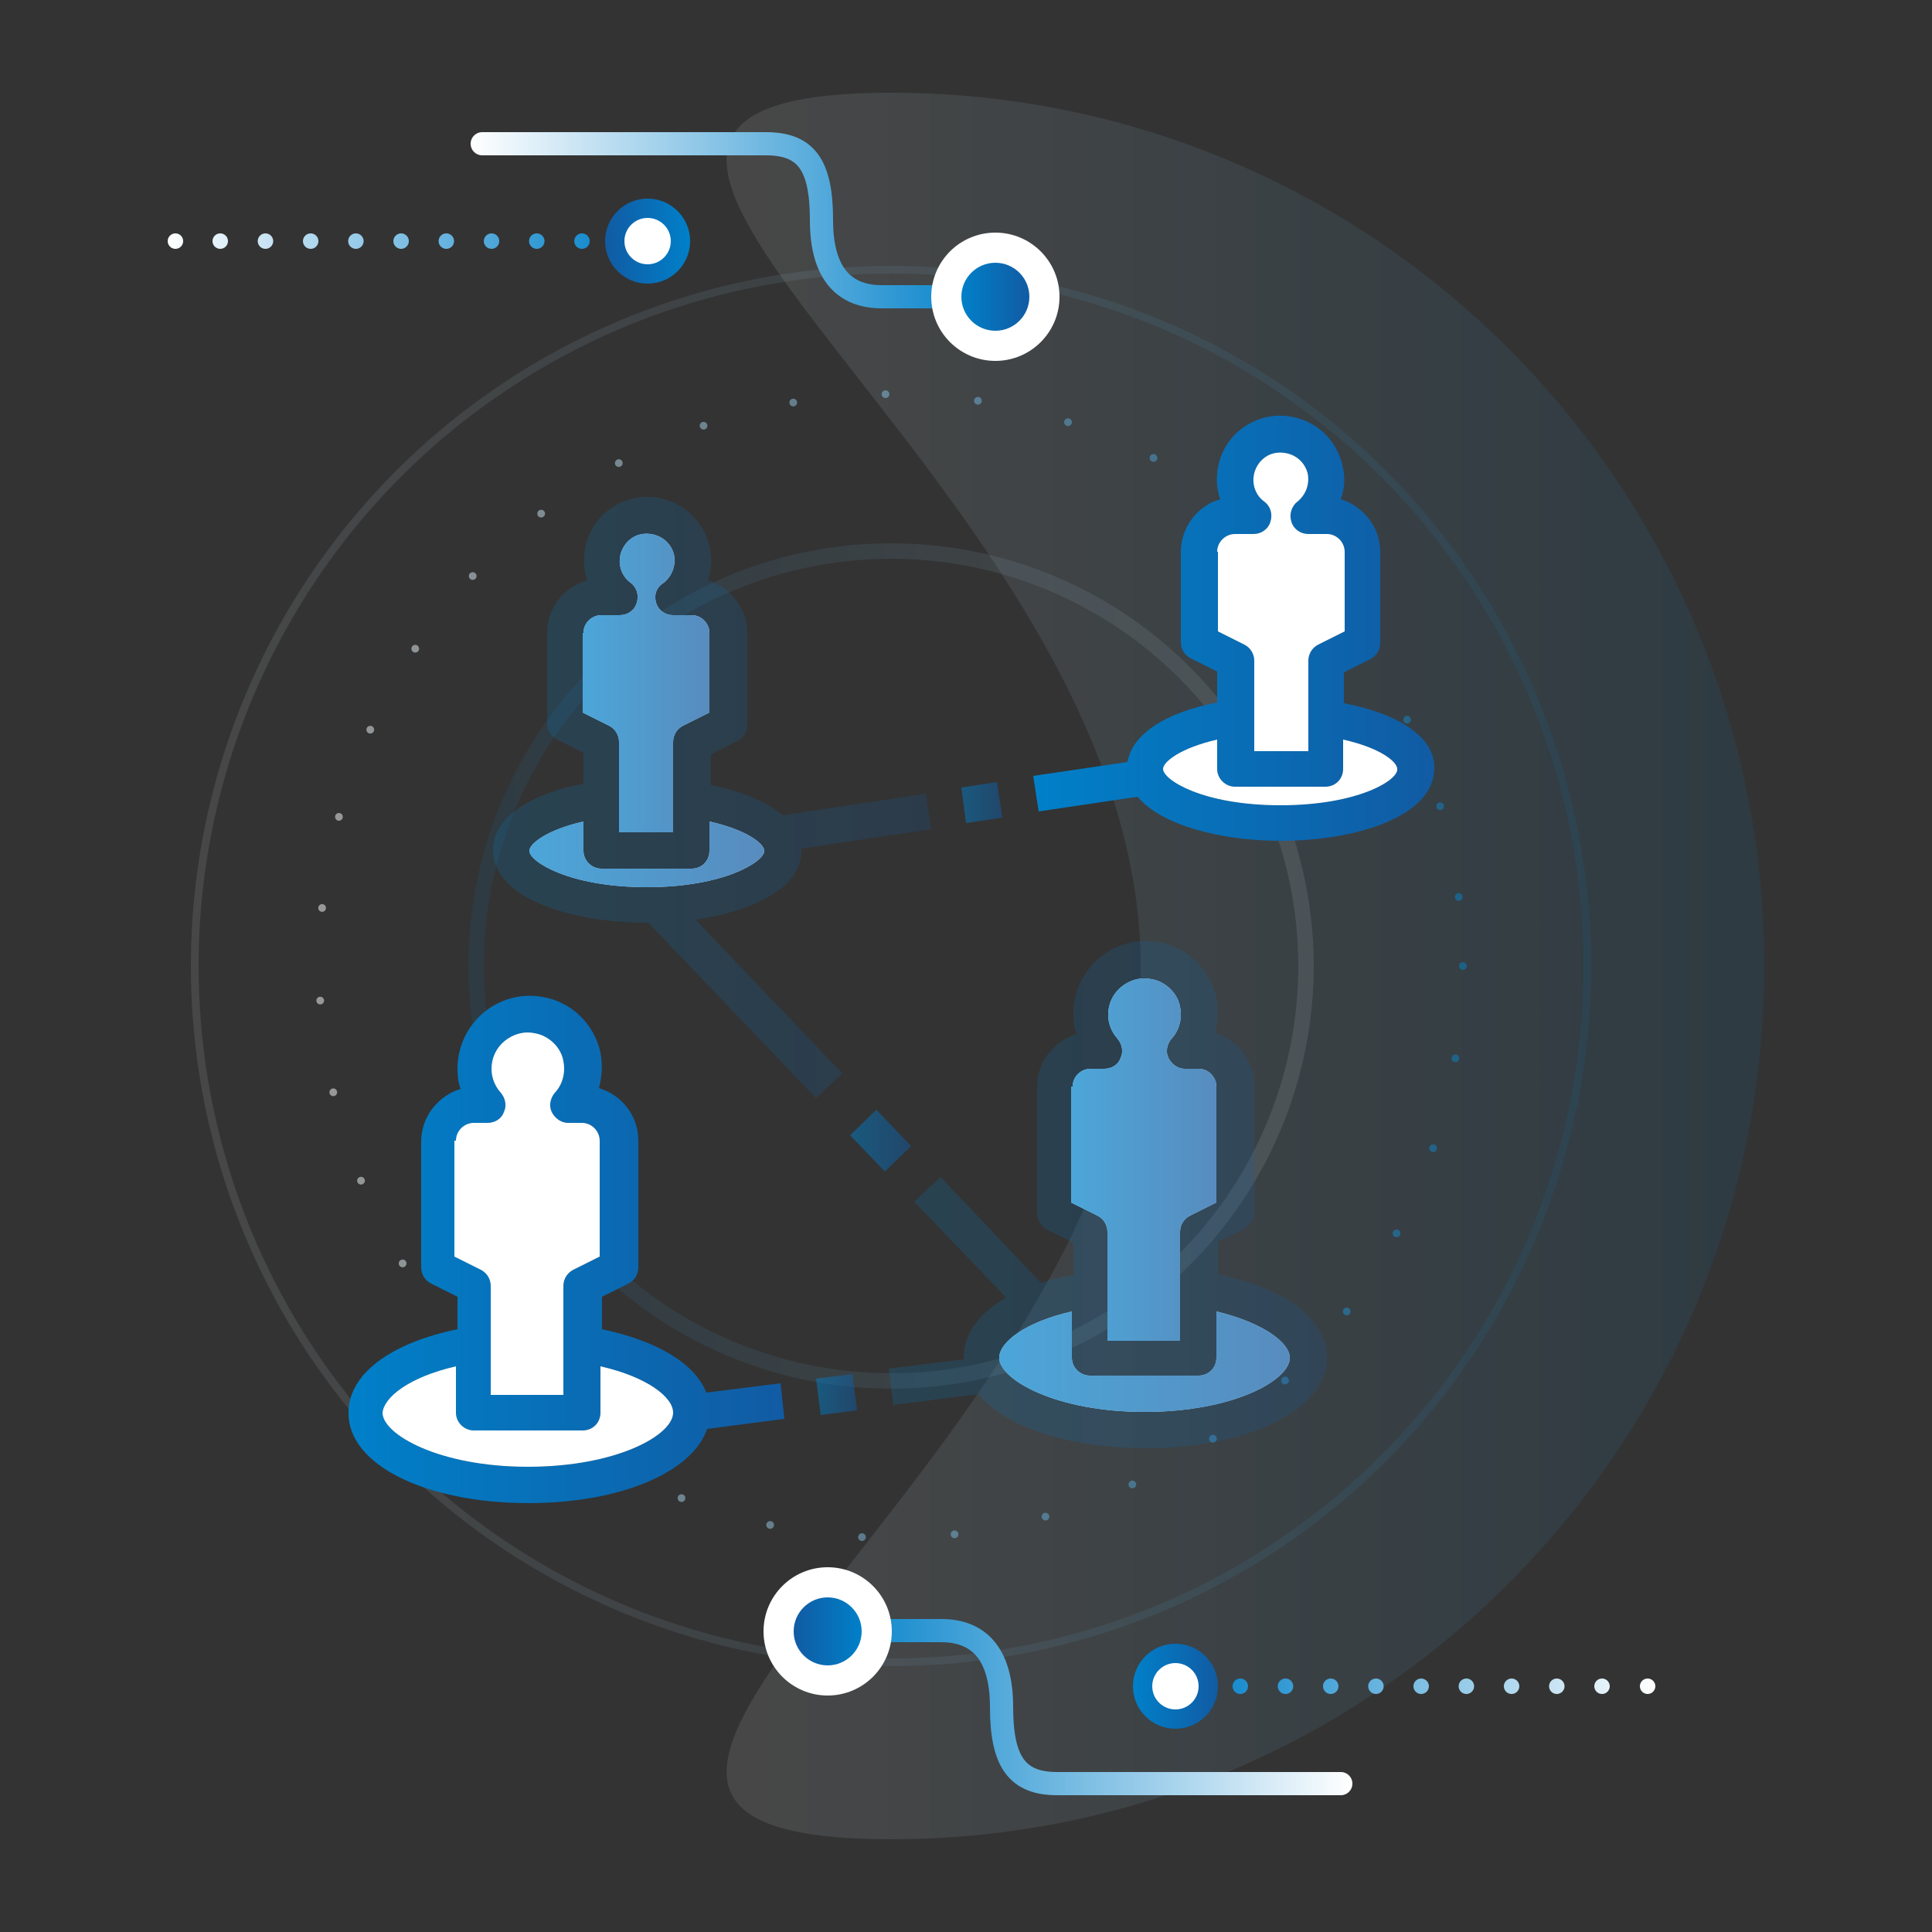 <?xml version="1.0" encoding="utf-8"?>
<!-- Generator: Adobe Illustrator 22.0.1, SVG Export Plug-In . SVG Version: 6.00 Build 0)  -->
<svg version="1.1" id="Capa_1" xmlns="http://www.w3.org/2000/svg" xmlns:xlink="http://www.w3.org/1999/xlink" x="0px" y="0px"
	 viewBox="0 0 250 250" style="enable-background:new 0 0 250 250;" xml:space="preserve">
<rect x="0" y="0" width="250" height="250" fill="#333333" stroke="none"/>
<style type="text/css">
	
		.st0{opacity:0.1;fill:none;stroke:url(#SVGID_1_);stroke-width:2;stroke-linecap:round;stroke-linejoin:round;stroke-miterlimit:10;}
	.st1{opacity:0.1;fill:none;stroke:url(#SVGID_2_);stroke-linecap:round;stroke-linejoin:round;stroke-miterlimit:10;}
	
		.st2{opacity:0.5;fill:none;stroke:url(#SVGID_3_);stroke-linecap:round;stroke-linejoin:round;stroke-miterlimit:10;stroke-dasharray:0,12;}
	.st3{fill:url(#SVGID_4_);}
	.st4{fill:none;stroke:url(#SVGID_5_);stroke-width:2;stroke-linecap:round;stroke-linejoin:round;}
	.st5{fill:none;stroke:url(#SVGID_6_);stroke-width:2;stroke-linecap:round;stroke-linejoin:round;stroke-dasharray:0,5.851;}
	.st6{fill:none;stroke:url(#SVGID_7_);stroke-width:2;stroke-linecap:round;stroke-linejoin:round;}
	.st7{fill:url(#SVGID_8_);}
	.st8{fill:#FFFFFF;}
	.st9{fill:none;stroke:url(#SVGID_9_);stroke-width:3;stroke-linecap:round;stroke-linejoin:round;stroke-miterlimit:10;}
	.st10{fill:url(#SVGID_10_);}
	.st11{fill:none;stroke:url(#SVGID_11_);stroke-width:2;stroke-linecap:round;stroke-linejoin:round;}
	.st12{fill:none;stroke:url(#SVGID_12_);stroke-width:2;stroke-linecap:round;stroke-linejoin:round;stroke-dasharray:0,5.851;}
	.st13{fill:none;stroke:url(#SVGID_13_);stroke-width:2;stroke-linecap:round;stroke-linejoin:round;}
	.st14{fill:url(#SVGID_14_);}
	.st15{fill:none;stroke:url(#SVGID_15_);stroke-width:3;stroke-linecap:round;stroke-linejoin:round;stroke-miterlimit:10;}
	.st16{fill:url(#SVGID_16_);}
	.st17{fill:url(#SVGID_17_);}
	.st18{opacity:0.2;fill:url(#SVGID_18_);}
	.st19{opacity:0.2;fill:url(#SVGID_19_);}
	.st20{fill:url(#SVGID_20_);}
	.st21{opacity:0.5;fill:url(#SVGID_21_);}
	.st22{opacity:0.5;fill:url(#SVGID_22_);}
	.st23{opacity:0.5;fill:url(#SVGID_23_);}
	.st24{fill:url(#SVGID_24_);}
	.st25{fill:url(#SVGID_25_);}
	.st26{fill:url(#SVGID_26_);}
	.st27{fill:url(#SVGID_27_);}
	.st28{fill:url(#SVGID_28_);}
	.st29{fill:url(#SVGID_29_);}
	.st30{fill:url(#SVGID_30_);}
	.st31{fill:url(#SVGID_31_);}
	.st32{opacity:0.7;fill:url(#SVGID_32_);}
	.st33{opacity:0.7;fill:url(#SVGID_33_);}
	.st34{opacity:0.7;fill:url(#SVGID_34_);}
	.st35{opacity:0.7;fill:url(#SVGID_35_);}
</style>
<g>
	
		<linearGradient id="SVGID_1_" gradientUnits="userSpaceOnUse" x1="4229.239" y1="-322.102" x2="4338.631" y2="-322.102" gradientTransform="matrix(-1 0 0 -1 4399.255 -197.102)">
		<stop  offset="0" style="stop-color:#FFFFFF"/>
		<stop  offset="1" style="stop-color:#0080C9"/>
	</linearGradient>
	<circle class="st0" cx="115.3" cy="125" r="53.7"/>
	
		<linearGradient id="SVGID_2_" gradientUnits="userSpaceOnUse" x1="26.447" y1="123.299" x2="207.595" y2="123.299" gradientTransform="matrix(1 0 0 1 -1.701 1.701)">
		<stop  offset="0" style="stop-color:#FFFFFF"/>
		<stop  offset="1" style="stop-color:#0080C9"/>
	</linearGradient>
	<circle class="st1" cx="115.3" cy="125" r="90.1"/>
	
		<linearGradient id="SVGID_3_" gradientUnits="userSpaceOnUse" x1="42.518" y1="123.299" x2="191.523" y2="123.299" gradientTransform="matrix(1 0 0 1 -1.701 1.701)">
		<stop  offset="0" style="stop-color:#FFFFFF"/>
		<stop  offset="1" style="stop-color:#0080C9"/>
	</linearGradient>
	<circle class="st2" cx="115.3" cy="125" r="74"/>
	<linearGradient id="SVGID_4_" gradientUnits="userSpaceOnUse" x1="94.032" y1="125" x2="228.31" y2="125">
		<stop  offset="0" style="stop-color:#FFFFFF;stop-opacity:0.1"/>
		<stop  offset="1" style="stop-color:#0080C9;stop-opacity:0.1"/>
	</linearGradient>
	<path class="st3" d="M228.3,125c0,62.4-50.6,113-113,113s32.3-50.6,32.3-113S52.9,12,115.3,12S228.3,62.6,228.3,125z"/>
	<g>
		<g>
			<g>
				<linearGradient id="SVGID_5_" gradientUnits="userSpaceOnUse" x1="153.671" y1="218.192" x2="214.185" y2="218.192">
					<stop  offset="0" style="stop-color:#0080C9"/>
					<stop  offset="1" style="stop-color:#FFFFFF"/>
				</linearGradient>
				<line class="st4" x1="213.2" y1="218.2" x2="213.2" y2="218.2"/>
				<linearGradient id="SVGID_6_" gradientUnits="userSpaceOnUse" x1="153.671" y1="218.192" x2="214.185" y2="218.192">
					<stop  offset="0" style="stop-color:#0080C9"/>
					<stop  offset="1" style="stop-color:#FFFFFF"/>
				</linearGradient>
				<line class="st5" x1="207.3" y1="218.2" x2="157.6" y2="218.2"/>
				<linearGradient id="SVGID_7_" gradientUnits="userSpaceOnUse" x1="153.671" y1="218.192" x2="214.185" y2="218.192">
					<stop  offset="0" style="stop-color:#0080C9"/>
					<stop  offset="1" style="stop-color:#FFFFFF"/>
				</linearGradient>
				<line class="st6" x1="154.7" y1="218.2" x2="154.7" y2="218.2"/>
			</g>
		</g>
		<g>
			
				<linearGradient id="SVGID_8_" gradientUnits="userSpaceOnUse" x1="309.815" y1="-705.812" x2="320.865" y2="-705.812" gradientTransform="matrix(1 0 0 -1 -163.261 -487.62)">
				<stop  offset="0" style="stop-color:#0080C9"/>
				<stop  offset="1" style="stop-color:#115BA3"/>
			</linearGradient>
			<circle class="st7" cx="152.1" cy="218.2" r="5.5"/>
			<circle class="st8" cx="152.1" cy="218.2" r="3"/>
		</g>
	</g>
	<g>
		
			<linearGradient id="SVGID_9_" gradientUnits="userSpaceOnUse" x1="3323.794" y1="662.172" x2="3391.335" y2="662.172" gradientTransform="matrix(-1 0 0 1 3498.763 -441.234)">
			<stop  offset="0" style="stop-color:#FFFFFF"/>
			<stop  offset="1" style="stop-color:#0080C9"/>
		</linearGradient>
		<path class="st9" d="M173.5,230.8c0,0-31.5,0-36.7,0c-5.1,0-7.2-2.7-7.2-9.9s-3.2-9.9-7.8-9.9c-7.5,0-12.9,0-12.9,0"/>
		<g>
			<circle class="st8" cx="107.1" cy="211.1" r="8.3"/>
			
				<linearGradient id="SVGID_10_" gradientUnits="userSpaceOnUse" x1="3387.232" y1="652.288" x2="3396.085" y2="652.288" gradientTransform="matrix(-1 0 0 1 3498.763 -441.234)">
				<stop  offset="0" style="stop-color:#0080C9"/>
				<stop  offset="1" style="stop-color:#115BA3"/>
			</linearGradient>
			<circle class="st10" cx="107.1" cy="211.1" r="4.4"/>
		</g>
	</g>
	<g>
		<g>
			<g>
				<linearGradient id="SVGID_11_" gradientUnits="userSpaceOnUse" x1="82.204" y1="31.242" x2="21.69" y2="31.242">
					<stop  offset="0" style="stop-color:#0080C9"/>
					<stop  offset="1" style="stop-color:#FFFFFF"/>
				</linearGradient>
				<line class="st11" x1="22.7" y1="31.2" x2="22.7" y2="31.2"/>
				<linearGradient id="SVGID_12_" gradientUnits="userSpaceOnUse" x1="82.204" y1="31.242" x2="21.69" y2="31.242">
					<stop  offset="0" style="stop-color:#0080C9"/>
					<stop  offset="1" style="stop-color:#FFFFFF"/>
				</linearGradient>
				<line class="st12" x1="28.5" y1="31.2" x2="78.3" y2="31.2"/>
				<linearGradient id="SVGID_13_" gradientUnits="userSpaceOnUse" x1="82.204" y1="31.242" x2="21.69" y2="31.242">
					<stop  offset="0" style="stop-color:#0080C9"/>
					<stop  offset="1" style="stop-color:#FFFFFF"/>
				</linearGradient>
				<line class="st13" x1="81.2" y1="31.2" x2="81.2" y2="31.2"/>
			</g>
		</g>
		<g>
			
				<linearGradient id="SVGID_14_" gradientUnits="userSpaceOnUse" x1="4489.73" y1="-62.892" x2="4500.78" y2="-62.892" gradientTransform="matrix(-1 0 0 1 4579.051 94.134)">
				<stop  offset="0" style="stop-color:#0080C9"/>
				<stop  offset="1" style="stop-color:#115BA3"/>
			</linearGradient>
			<circle class="st14" cx="83.8" cy="31.2" r="5.5"/>
			<circle class="st8" cx="83.8" cy="31.2" r="3"/>
		</g>
	</g>
	<g>
		
			<linearGradient id="SVGID_15_" gradientUnits="userSpaceOnUse" x1="-856.121" y1="19.252" x2="-788.581" y2="19.252" gradientTransform="matrix(1 0 0 -1 917.027 47.749)">
			<stop  offset="0" style="stop-color:#FFFFFF"/>
			<stop  offset="1" style="stop-color:#0080C9"/>
		</linearGradient>
		<path class="st15" d="M62.4,18.6c0,0,31.5,0,36.7,0s7.2,2.7,7.2,9.9s3.2,9.9,7.8,9.9c7.5,0,12.9,0,12.9,0"/>
		<g>
			<circle class="st8" cx="128.8" cy="38.4" r="8.3"/>
			
				<linearGradient id="SVGID_16_" gradientUnits="userSpaceOnUse" x1="-792.683" y1="9.367" x2="-783.831" y2="9.367" gradientTransform="matrix(1 0 0 -1 917.027 47.749)">
				<stop  offset="0" style="stop-color:#0080C9"/>
				<stop  offset="1" style="stop-color:#115BA3"/>
			</linearGradient>
			<circle class="st16" cx="128.8" cy="38.4" r="4.4"/>
		</g>
	</g>
	<g>
		<g>
			<linearGradient id="SVGID_17_" gradientUnits="userSpaceOnUse" x1="44.962" y1="161.672" x2="101.538" y2="161.672">
				<stop  offset="0" style="stop-color:#0080C9"/>
				<stop  offset="1" style="stop-color:#115BA3"/>
			</linearGradient>
			<path class="st17" d="M68.4,194.5c11.9,0,21.2-4,23.1-9.6l10-1.3L101,179l-9.6,1.2c-1.5-3.8-6.4-6.7-13.5-8.2v-4.2l3.4-1.7
				c0.8-0.4,1.3-1.2,1.3-2.1v-16.4c0-3.2-2.1-5.9-5.1-6.8c0.4-1.5,0.5-3,0.2-4.6c-0.8-3.7-3.8-6.6-7.5-7.2c-2.8-0.5-5.6,0.3-7.7,2.1
				c-2.1,1.8-3.3,4.4-3.3,7.2c0,0.9,0.1,1.8,0.4,2.6c-2.9,0.9-5.1,3.6-5.1,6.8V164c0,0.9,0.5,1.7,1.3,2.1l3.4,1.7v4.2
				c-8.7,1.8-14.1,5.8-14.1,10.8C45,189.5,55,194.5,68.4,194.5z M59,147.6c0-1.3,1.1-2.3,2.3-2.3h1.8c0.9,0,1.8-0.5,2.1-1.4
				c0.4-0.8,0.2-1.8-0.4-2.5c-0.8-0.9-1.2-2-1.2-3.1c0-1.4,0.6-2.7,1.7-3.6c1.1-0.9,2.5-1.3,3.9-1c1.8,0.3,3.4,1.8,3.7,3.6
				c0.4,2-0.5,3.5-1.1,4.1c-0.6,0.7-0.8,1.7-0.4,2.5c0.4,0.8,1.2,1.4,2.1,1.4h1.8c1.3,0,2.3,1.1,2.3,2.3v15l-3.4,1.7
				c-0.8,0.4-1.3,1.2-1.3,2.1v14.1h-9.4v-14.1c0-0.9-0.5-1.7-1.3-2.1l-3.4-1.7V147.6z M59,176.8v6c0,1.3,1.1,2.3,2.3,2.3h14.1
				c1.3,0,2.3-1,2.3-2.3v-6c6.1,1.4,9.4,4,9.4,6c0,2.9-7.3,7-18.8,7s-18.8-4.2-18.8-7C49.7,180.8,52.9,178.2,59,176.8z"/>
			<linearGradient id="SVGID_18_" gradientUnits="userSpaceOnUse" x1="115.028" y1="154.637" x2="171.604" y2="154.637">
				<stop  offset="0" style="stop-color:#0080C9"/>
				<stop  offset="1" style="stop-color:#115BA3"/>
			</linearGradient>
			<path class="st18" d="M134.7,166l-13-13.7l-3.4,3.2l11.9,12.4c-3.5,2-5.5,4.7-5.5,7.7c0,0.1,0,0.2,0,0.3l-9.7,1.2l0.6,4.7l11-1.4
				c3.5,4.2,11.6,7,21.6,7c13.4,0,23.5-5,23.5-11.7c0-5-5.3-9-14.1-10.8v-4.2l3.4-1.7c0.8-0.4,1.3-1.2,1.3-2.1v-16.4
				c0-3.2-2.1-5.9-5.1-6.8c0.4-1.5,0.5-3,0.2-4.6c-0.8-3.7-3.8-6.6-7.5-7.2c-2.8-0.5-5.6,0.3-7.7,2.1c-2.1,1.8-3.3,4.4-3.3,7.2
				c0,0.9,0.1,1.8,0.4,2.6c-2.9,0.9-5.1,3.6-5.1,6.8V157c0,0.9,0.5,1.7,1.3,2.1l3.4,1.7v4.2C137.3,165.2,136,165.6,134.7,166z
				 M166.9,175.7c0,2.9-7.3,7-18.8,7c-11.5,0-18.8-4.2-18.8-7c0-2,3.3-4.6,9.4-6v6c0,1.3,1.1,2.3,2.3,2.3h14.1c1.3,0,2.3-1,2.3-2.3
				v-6C163.6,171.2,166.9,173.8,166.9,175.7z M138.8,140.6c0-1.3,1.1-2.3,2.3-2.3h1.8c0.9,0,1.8-0.5,2.1-1.4
				c0.4-0.8,0.2-1.8-0.4-2.5c-0.8-0.9-1.2-2-1.2-3.1c0-1.4,0.6-2.7,1.7-3.6c1.1-0.9,2.5-1.3,3.9-1c1.8,0.3,3.4,1.8,3.7,3.6
				c0.4,2-0.5,3.5-1.1,4.1c-0.6,0.7-0.8,1.7-0.4,2.5c0.4,0.8,1.2,1.4,2.1,1.4h1.8c1.3,0,2.3,1.1,2.3,2.3v15l-3.4,1.7
				c-0.8,0.4-1.3,1.2-1.3,2.1v14.1h-9.4v-14.1c0-0.9-0.5-1.7-1.3-2.1l-3.4-1.7V140.6z"/>
			<linearGradient id="SVGID_19_" gradientUnits="userSpaceOnUse" x1="63.724" y1="103.267" x2="120.356" y2="103.267">
				<stop  offset="0" style="stop-color:#0080C9"/>
				<stop  offset="1" style="stop-color:#115BA3"/>
			</linearGradient>
			<path class="st19" d="M70.8,81.9v11.7c0,0.9,0.5,1.7,1.3,2.1l3.4,1.7v4c-7.3,1.4-11.7,4.6-11.7,8.6c0,6.2,10,9.4,19.9,9.4
				c0.1,0,0.1,0,0.2,0l21.7,22.7l3.4-3.2l-19-19.9c7.5-1.1,13.7-4.1,13.7-8.9c0-0.1,0-0.2,0-0.3l16.8-2.5l-0.7-4.6l-18.5,2.8
				c-2-1.7-5.2-3.1-9.3-3.9v-4l3.4-1.7c0.8-0.4,1.3-1.2,1.3-2.1V81.9c0-3.2-2.2-5.9-5.1-6.8c0.5-1.4,0.6-2.9,0.2-4.4
				c-0.6-2.7-2.6-5-5.2-5.9c-2.5-0.9-5.1-0.6-7.3,0.8c-2.2,1.4-3.5,3.7-3.7,6.2c-0.1,1.1,0,2.2,0.4,3.3C72.9,76,70.8,78.7,70.8,81.9
				z M98.9,110.1c0,1.4-5.2,4.7-15.2,4.7s-15.2-3.3-15.2-4.7c0-0.9,2.2-2.7,7-3.8v3.8c0,1.3,1.1,2.3,2.3,2.3h11.7
				c1.3,0,2.3-1,2.3-2.3v-3.8C96.7,107.4,98.9,109.2,98.9,110.1z M75.5,81.9c0-1.3,1.1-2.3,2.3-2.3h2.4c1,0,1.9-0.6,2.2-1.6
				s0-2-0.8-2.6c-1-0.7-1.5-1.9-1.4-3.1c0.1-1.1,0.7-2.1,1.6-2.7c0.9-0.6,2.1-0.7,3.2-0.3c1.1,0.4,1.9,1.3,2.2,2.4
				c0.3,1.4-0.2,2.8-1.3,3.7C84.9,76,84.6,77,84.9,78c0.3,1,1.2,1.6,2.2,1.6h2.4c1.3,0,2.3,1.1,2.3,2.3v10.3l-3.4,1.7
				c-0.8,0.4-1.3,1.2-1.3,2.1v11.7h-7V96c0-0.9-0.5-1.7-1.3-2.1l-3.4-1.7V81.9z"/>
			<linearGradient id="SVGID_20_" gradientUnits="userSpaceOnUse" x1="133.733" y1="81.349" x2="185.678" y2="81.349">
				<stop  offset="0" style="stop-color:#0080C9"/>
				<stop  offset="1" style="stop-color:#115BA3"/>
			</linearGradient>
			<path class="st20" d="M173.9,91v-4l3.4-1.7c0.8-0.4,1.3-1.2,1.3-2.1V71.4c0-3.2-2.2-5.9-5.1-6.8c0.5-1.4,0.6-2.9,0.2-4.4
				c-0.6-2.7-2.6-5-5.2-5.9c-2.5-0.9-5.1-0.6-7.3,0.8c-2.2,1.4-3.5,3.7-3.7,6.2c-0.1,1.1,0,2.2,0.4,3.3c-2.9,0.8-5.1,3.6-5.1,6.8
				v11.7c0,0.9,0.5,1.7,1.3,2.1l3.4,1.7v4c-6.7,1.3-11,4.1-11.6,7.7l-12.2,1.8l0.7,4.6l12.8-1.9c3.1,3.7,10.8,5.7,18.5,5.7
				c9.9,0,19.9-3.2,19.9-9.4C185.7,95.5,181.2,92.4,173.9,91z M157.5,71.4c0-1.3,1.1-2.3,2.3-2.3h2.4c1,0,1.9-0.6,2.2-1.6
				s0-2-0.8-2.6c-1-0.7-1.5-1.9-1.4-3.1c0.1-1.1,0.7-2.1,1.6-2.7c0.9-0.6,2.1-0.7,3.2-0.3c1.1,0.4,1.9,1.3,2.2,2.4
				c0.3,1.4-0.2,2.8-1.3,3.7c-0.8,0.6-1.1,1.7-0.8,2.6c0.3,1,1.2,1.6,2.2,1.6h2.4c1.3,0,2.3,1.1,2.3,2.3v10.3l-3.4,1.7
				c-0.8,0.4-1.3,1.2-1.3,2.1v11.7h-7V85.5c0-0.9-0.5-1.7-1.3-2.1l-3.4-1.7V71.4z M165.7,104.2c-10.1,0-15.2-3.3-15.2-4.7
				c0-0.9,2.2-2.7,7-3.8v3.8c0,1.3,1.1,2.3,2.3,2.3h11.7c1.3,0,2.3-1,2.3-2.3v-3.8c4.9,1.1,7,2.9,7,3.8
				C181,100.9,175.8,104.2,165.7,104.2z"/>
			<linearGradient id="SVGID_21_" gradientUnits="userSpaceOnUse" x1="105.643" y1="180.441" x2="110.917" y2="180.441">
				<stop  offset="0" style="stop-color:#0080C9"/>
				<stop  offset="1" style="stop-color:#115BA3"/>
			</linearGradient>
			<polygon class="st21" points="105.6,178.4 110.3,177.8 110.9,182.5 106.2,183.1 			"/>
			<linearGradient id="SVGID_22_" gradientUnits="userSpaceOnUse" x1="109.996" y1="147.599" x2="117.867" y2="147.599">
				<stop  offset="0" style="stop-color:#0080C9"/>
				<stop  offset="1" style="stop-color:#115BA3"/>
			</linearGradient>
			<polygon class="st22" points="110,146.9 113.4,143.6 117.9,148.3 114.5,151.6 			"/>
			<linearGradient id="SVGID_23_" gradientUnits="userSpaceOnUse" x1="124.35" y1="103.863" x2="129.736" y2="103.863">
				<stop  offset="0" style="stop-color:#0080C9"/>
				<stop  offset="1" style="stop-color:#115BA3"/>
			</linearGradient>
			<polygon class="st23" points="124.4,101.9 129,101.2 129.7,105.8 125,106.5 			"/>
		</g>
		<g>
			<linearGradient id="SVGID_24_" gradientUnits="userSpaceOnUse" x1="59.033" y1="156.984" x2="77.795" y2="156.984">
				<stop  offset="0" style="stop-color:#0080C9"/>
				<stop  offset="1" style="stop-color:#115BA3"/>
			</linearGradient>
			<path class="st24" d="M59,147.6c0-1.3,1.1-2.3,2.3-2.3h1.8c0.9,0,1.8-0.5,2.1-1.4c0.4-0.8,0.2-1.8-0.4-2.5
				c-0.8-0.9-1.2-2-1.2-3.1c0-1.4,0.6-2.7,1.7-3.6c1.1-0.9,2.5-1.3,3.9-1c1.8,0.3,3.4,1.8,3.7,3.6c0.4,2-0.5,3.5-1.1,4.1
				c-0.6,0.7-0.8,1.7-0.4,2.5c0.4,0.8,1.2,1.4,2.1,1.4h1.8c1.3,0,2.3,1.1,2.3,2.3v15l-3.4,1.7c-0.8,0.4-1.3,1.2-1.3,2.1v14.1h-9.4
				v-14.1c0-0.9-0.5-1.7-1.3-2.1l-3.4-1.7V147.6z"/>
			<linearGradient id="SVGID_25_" gradientUnits="userSpaceOnUse" x1="49.653" y1="183.301" x2="87.176" y2="183.301">
				<stop  offset="0" style="stop-color:#0080C9"/>
				<stop  offset="1" style="stop-color:#115BA3"/>
			</linearGradient>
			<path class="st25" d="M59,176.8v6c0,1.3,1.1,2.3,2.3,2.3h14.1c1.3,0,2.3-1,2.3-2.3v-6c6.1,1.4,9.4,4,9.4,6c0,2.9-7.3,7-18.8,7
				s-18.8-4.2-18.8-7C49.7,180.8,52.9,178.2,59,176.8z"/>
			<linearGradient id="SVGID_26_" gradientUnits="userSpaceOnUse" x1="129.39" y1="176.266" x2="166.913" y2="176.266">
				<stop  offset="0" style="stop-color:#0080C9"/>
				<stop  offset="1" style="stop-color:#115BA3"/>
			</linearGradient>
			<path class="st26" d="M166.9,175.7c0,2.9-7.3,7-18.8,7c-11.5,0-18.8-4.2-18.8-7c0-2,3.3-4.6,9.4-6v6c0,1.3,1.1,2.3,2.3,2.3h14.1
				c1.3,0,2.3-1,2.3-2.3v-6C163.6,171.2,166.9,173.8,166.9,175.7z"/>
			<linearGradient id="SVGID_27_" gradientUnits="userSpaceOnUse" x1="138.771" y1="149.947" x2="157.533" y2="149.947">
				<stop  offset="0" style="stop-color:#0080C9"/>
				<stop  offset="1" style="stop-color:#115BA3"/>
			</linearGradient>
			<path class="st27" d="M138.8,140.6c0-1.3,1.1-2.3,2.3-2.3h1.8c0.9,0,1.8-0.5,2.1-1.4c0.4-0.8,0.2-1.8-0.4-2.5
				c-0.8-0.9-1.2-2-1.2-3.1c0-1.4,0.6-2.7,1.7-3.6c1.1-0.9,2.5-1.3,3.9-1c1.8,0.3,3.4,1.8,3.7,3.6c0.4,2-0.5,3.5-1.1,4.1
				c-0.6,0.7-0.8,1.7-0.4,2.5c0.4,0.8,1.2,1.4,2.1,1.4h1.8c1.3,0,2.3,1.1,2.3,2.3v15l-3.4,1.7c-0.8,0.4-1.3,1.2-1.3,2.1v14.1h-9.4
				v-14.1c0-0.9-0.5-1.7-1.3-2.1l-3.4-1.7V140.6z"/>
			<linearGradient id="SVGID_28_" gradientUnits="userSpaceOnUse" x1="68.414" y1="110.522" x2="98.902" y2="110.522">
				<stop  offset="0" style="stop-color:#0080C9"/>
				<stop  offset="1" style="stop-color:#115BA3"/>
			</linearGradient>
			<path class="st28" d="M98.9,110.1c0,1.4-5.2,4.7-15.2,4.7s-15.2-3.3-15.2-4.7c0-0.9,2.2-2.7,7-3.8v3.8c0,1.3,1.1,2.3,2.3,2.3
				h11.7c1.3,0,2.3-1,2.3-2.3v-3.8C96.7,107.4,98.9,109.2,98.9,110.1z"/>
			<linearGradient id="SVGID_29_" gradientUnits="userSpaceOnUse" x1="75.45" y1="88.386" x2="91.867" y2="88.386">
				<stop  offset="0" style="stop-color:#0080C9"/>
				<stop  offset="1" style="stop-color:#115BA3"/>
			</linearGradient>
			<path class="st29" d="M75.5,81.9c0-1.3,1.1-2.3,2.3-2.3h2.4c1,0,1.9-0.6,2.2-1.6s0-2-0.8-2.6c-1-0.7-1.5-1.9-1.4-3.1
				c0.1-1.1,0.7-2.1,1.6-2.7c0.9-0.6,2.1-0.7,3.2-0.3c1.1,0.4,1.9,1.3,2.2,2.4c0.3,1.4-0.2,2.8-1.3,3.7C84.9,76,84.6,77,84.9,78
				c0.3,1,1.2,1.6,2.2,1.6h2.4c1.3,0,2.3,1.1,2.3,2.3v10.3l-3.4,1.7c-0.8,0.4-1.3,1.2-1.3,2.1v11.7h-7V96c0-0.9-0.5-1.7-1.3-2.1
				l-3.4-1.7V81.9z"/>
			<linearGradient id="SVGID_30_" gradientUnits="userSpaceOnUse" x1="157.533" y1="77.832" x2="173.949" y2="77.832">
				<stop  offset="0" style="stop-color:#0080C9"/>
				<stop  offset="1" style="stop-color:#115BA3"/>
			</linearGradient>
			<path class="st30" d="M157.5,71.4c0-1.3,1.1-2.3,2.3-2.3h2.4c1,0,1.9-0.6,2.2-1.6s0-2-0.8-2.6c-1-0.7-1.5-1.9-1.4-3.1
				c0.1-1.1,0.7-2.1,1.6-2.7c0.9-0.6,2.1-0.7,3.2-0.3c1.1,0.4,1.9,1.3,2.2,2.4c0.3,1.4-0.2,2.8-1.3,3.7c-0.8,0.6-1.1,1.7-0.8,2.6
				c0.3,1,1.2,1.6,2.2,1.6h2.4c1.3,0,2.3,1.1,2.3,2.3v10.3l-3.4,1.7c-0.8,0.4-1.3,1.2-1.3,2.1v11.7h-7V85.5c0-0.9-0.5-1.7-1.3-2.1
				l-3.4-1.7V71.4z"/>
			<linearGradient id="SVGID_31_" gradientUnits="userSpaceOnUse" x1="150.497" y1="99.969" x2="180.985" y2="99.969">
				<stop  offset="0" style="stop-color:#0080C9"/>
				<stop  offset="1" style="stop-color:#115BA3"/>
			</linearGradient>
			<path class="st31" d="M165.7,104.2c-10.1,0-15.2-3.3-15.2-4.7c0-0.9,2.2-2.7,7-3.8v3.8c0,1.3,1.1,2.3,2.3,2.3h11.7
				c1.3,0,2.3-1,2.3-2.3v-3.8c4.9,1.1,7,2.9,7,3.8C181,100.9,175.8,104.2,165.7,104.2z"/>
		</g>
		<g>
			<path class="st8" d="M59,147.6c0-1.3,1.1-2.3,2.3-2.3h1.8c0.9,0,1.8-0.5,2.1-1.4c0.4-0.8,0.2-1.8-0.4-2.5c-0.8-0.9-1.2-2-1.2-3.1
				c0-1.4,0.6-2.7,1.7-3.6c1.1-0.9,2.5-1.3,3.9-1c1.8,0.3,3.4,1.8,3.7,3.6c0.4,2-0.5,3.5-1.1,4.1c-0.6,0.7-0.8,1.7-0.4,2.5
				c0.4,0.8,1.2,1.4,2.1,1.4h1.8c1.3,0,2.3,1.1,2.3,2.3v15l-3.4,1.7c-0.8,0.4-1.3,1.2-1.3,2.1v14.1h-9.4v-14.1
				c0-0.9-0.5-1.7-1.3-2.1l-3.4-1.7V147.6z"/>
			<path class="st8" d="M59,176.8v6c0,1.3,1.1,2.3,2.3,2.3h14.1c1.3,0,2.3-1,2.3-2.3v-6c6.1,1.4,9.4,4,9.4,6c0,2.9-7.3,7-18.8,7
				s-18.8-4.2-18.8-7C49.7,180.8,52.9,178.2,59,176.8z"/>
			<path class="st8" d="M166.9,175.7c0,2.9-7.3,7-18.8,7c-11.5,0-18.8-4.2-18.8-7c0-2,3.3-4.6,9.4-6v6c0,1.3,1.1,2.3,2.3,2.3h14.1
				c1.3,0,2.3-1,2.3-2.3v-6C163.6,171.2,166.9,173.8,166.9,175.7z"/>
			<path class="st8" d="M138.8,140.6c0-1.3,1.1-2.3,2.3-2.3h1.8c0.9,0,1.8-0.5,2.1-1.4c0.4-0.8,0.2-1.8-0.4-2.5
				c-0.8-0.9-1.2-2-1.2-3.1c0-1.4,0.6-2.7,1.7-3.6c1.1-0.9,2.5-1.3,3.9-1c1.8,0.3,3.4,1.8,3.7,3.6c0.4,2-0.5,3.5-1.1,4.1
				c-0.6,0.7-0.8,1.7-0.4,2.5c0.4,0.8,1.2,1.4,2.1,1.4h1.8c1.3,0,2.3,1.1,2.3,2.3v15l-3.4,1.7c-0.8,0.4-1.3,1.2-1.3,2.1v14.1h-9.4
				v-14.1c0-0.9-0.5-1.7-1.3-2.1l-3.4-1.7V140.6z"/>
			<path class="st8" d="M98.9,110.1c0,1.4-5.2,4.7-15.2,4.7s-15.2-3.3-15.2-4.7c0-0.9,2.2-2.7,7-3.8v3.8c0,1.3,1.1,2.3,2.3,2.3h11.7
				c1.3,0,2.3-1,2.3-2.3v-3.8C96.7,107.4,98.9,109.2,98.9,110.1z"/>
			<path class="st8" d="M75.5,81.9c0-1.3,1.1-2.3,2.3-2.3h2.4c1,0,1.9-0.6,2.2-1.6s0-2-0.8-2.6c-1-0.7-1.5-1.9-1.4-3.1
				c0.1-1.1,0.7-2.1,1.6-2.7c0.9-0.6,2.1-0.7,3.2-0.3c1.1,0.4,1.9,1.3,2.2,2.4c0.3,1.4-0.2,2.8-1.3,3.7C84.9,76,84.6,77,84.9,78
				c0.3,1,1.2,1.6,2.2,1.6h2.4c1.3,0,2.3,1.1,2.3,2.3v10.3l-3.4,1.7c-0.8,0.4-1.3,1.2-1.3,2.1v11.7h-7V96c0-0.9-0.5-1.7-1.3-2.1
				l-3.4-1.7V81.9z"/>
			<linearGradient id="SVGID_32_" gradientUnits="userSpaceOnUse" x1="138.771" y1="149.947" x2="157.533" y2="149.947">
				<stop  offset="0" style="stop-color:#0080C9"/>
				<stop  offset="1" style="stop-color:#115BA3"/>
			</linearGradient>
			<path class="st32" d="M138.8,140.6c0-1.3,1.1-2.3,2.3-2.3h1.8c0.9,0,1.8-0.5,2.1-1.4c0.4-0.8,0.2-1.8-0.4-2.5
				c-0.8-0.9-1.2-2-1.2-3.1c0-1.4,0.6-2.7,1.7-3.6c1.1-0.9,2.5-1.3,3.9-1c1.8,0.3,3.4,1.8,3.7,3.6c0.4,2-0.5,3.5-1.1,4.1
				c-0.6,0.7-0.8,1.7-0.4,2.5c0.4,0.8,1.2,1.4,2.1,1.4h1.8c1.3,0,2.3,1.1,2.3,2.3v15l-3.4,1.7c-0.8,0.4-1.3,1.2-1.3,2.1v14.1h-9.4
				v-14.1c0-0.9-0.5-1.7-1.3-2.1l-3.4-1.7V140.6z"/>
			<linearGradient id="SVGID_33_" gradientUnits="userSpaceOnUse" x1="75.45" y1="88.386" x2="91.867" y2="88.386">
				<stop  offset="0" style="stop-color:#0080C9"/>
				<stop  offset="1" style="stop-color:#115BA3"/>
			</linearGradient>
			<path class="st33" d="M75.5,81.9c0-1.3,1.1-2.3,2.3-2.3h2.4c1,0,1.9-0.6,2.2-1.6s0-2-0.8-2.6c-1-0.7-1.5-1.9-1.4-3.1
				c0.1-1.1,0.7-2.1,1.6-2.7c0.9-0.6,2.1-0.7,3.2-0.3c1.1,0.4,1.9,1.3,2.2,2.4c0.3,1.4-0.2,2.8-1.3,3.7C84.9,76,84.6,77,84.9,78
				c0.3,1,1.2,1.6,2.2,1.6h2.4c1.3,0,2.3,1.1,2.3,2.3v10.3l-3.4,1.7c-0.8,0.4-1.3,1.2-1.3,2.1v11.7h-7V96c0-0.9-0.5-1.7-1.3-2.1
				l-3.4-1.7V81.9z"/>
			<path class="st8" d="M157.5,71.4c0-1.3,1.1-2.3,2.3-2.3h2.4c1,0,1.9-0.6,2.2-1.6s0-2-0.8-2.6c-1-0.7-1.5-1.9-1.4-3.1
				c0.1-1.1,0.7-2.1,1.6-2.7c0.9-0.6,2.1-0.7,3.2-0.3c1.1,0.4,1.9,1.3,2.2,2.4c0.3,1.4-0.2,2.8-1.3,3.7c-0.8,0.6-1.1,1.7-0.8,2.6
				c0.3,1,1.2,1.6,2.2,1.6h2.4c1.3,0,2.3,1.1,2.3,2.3v10.3l-3.4,1.7c-0.8,0.4-1.3,1.2-1.3,2.1v11.7h-7V85.5c0-0.9-0.5-1.7-1.3-2.1
				l-3.4-1.7V71.4z"/>
			<path class="st8" d="M165.7,104.2c-10.1,0-15.2-3.3-15.2-4.7c0-0.9,2.2-2.7,7-3.8v3.8c0,1.3,1.1,2.3,2.3,2.3h11.7
				c1.3,0,2.3-1,2.3-2.3v-3.8c4.9,1.1,7,2.9,7,3.8C181,100.9,175.8,104.2,165.7,104.2z"/>
		</g>
		<linearGradient id="SVGID_34_" gradientUnits="userSpaceOnUse" x1="129.39" y1="176.266" x2="166.913" y2="176.266">
			<stop  offset="0" style="stop-color:#0080C9"/>
			<stop  offset="1" style="stop-color:#115BA3"/>
		</linearGradient>
		<path class="st34" d="M166.9,175.7c0,2.9-7.3,7-18.8,7c-11.5,0-18.8-4.2-18.8-7c0-2,3.3-4.6,9.4-6v6c0,1.3,1.1,2.3,2.3,2.3h14.1
			c1.3,0,2.3-1,2.3-2.3v-6C163.6,171.2,166.9,173.8,166.9,175.7z"/>
		<linearGradient id="SVGID_35_" gradientUnits="userSpaceOnUse" x1="68.414" y1="110.522" x2="98.902" y2="110.522">
			<stop  offset="0" style="stop-color:#0080C9"/>
			<stop  offset="1" style="stop-color:#115BA3"/>
		</linearGradient>
		<path class="st35" d="M98.9,110.1c0,1.4-5.2,4.7-15.2,4.7s-15.2-3.3-15.2-4.7c0-0.9,2.2-2.7,7-3.8v3.8c0,1.3,1.1,2.3,2.3,2.3h11.7
			c1.3,0,2.3-1,2.3-2.3v-3.8C96.7,107.4,98.9,109.2,98.9,110.1z"/>
	</g>
</g>
</svg>

